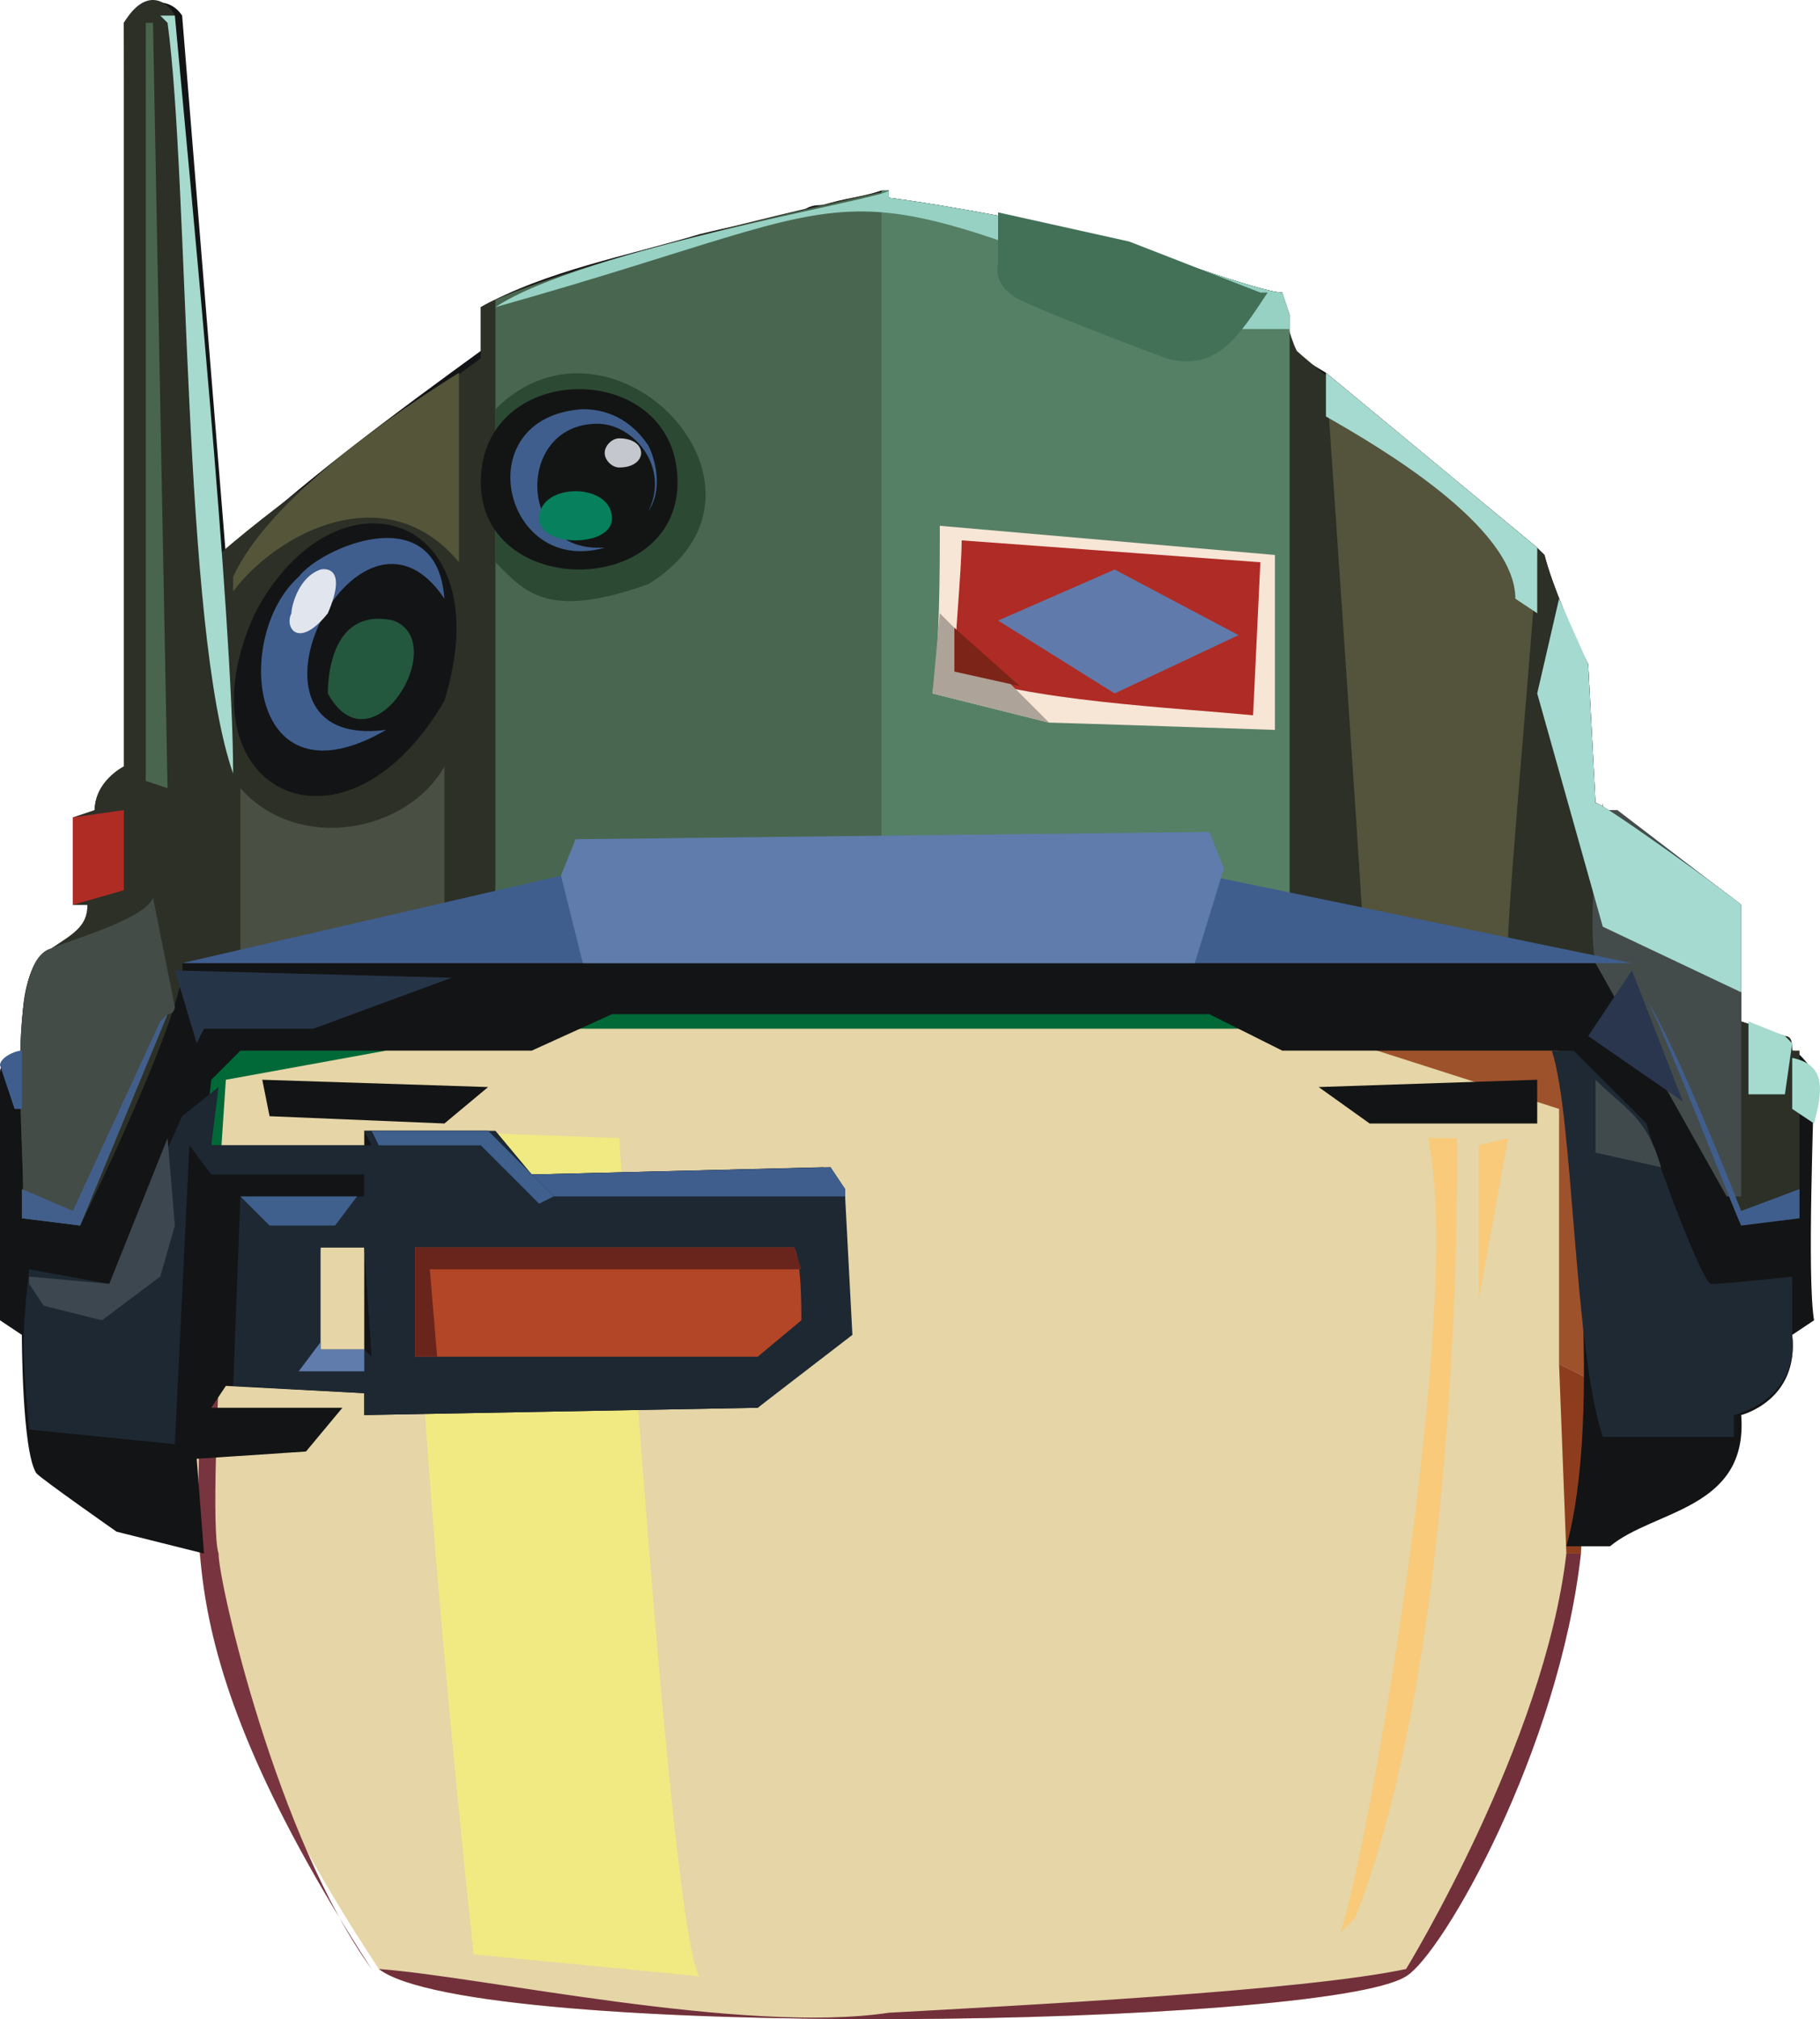 <?xml version="1.0" encoding="UTF-8" standalone="no"?>
<svg
   width="249.816"
   height="277.019"
   viewBox="0 0 249.816 277.019"
   version="1.1"
   id="svg129"
   sodipodi:docname="cb-layer-0776.svg"
   xmlns:inkscape="http://www.inkscape.org/namespaces/inkscape"
   xmlns:sodipodi="http://sodipodi.sourceforge.net/DTD/sodipodi-0.dtd"
   xmlns="http://www.w3.org/2000/svg"
   xmlns:svg="http://www.w3.org/2000/svg">
  <sodipodi:namedview
     id="namedview131"
     pagecolor="#ffffff"
     bordercolor="#666666"
     borderopacity="1.0"
     inkscape:pageshadow="2"
     inkscape:pageopacity="0.0"
     inkscape:pagecheckerboard="0" />
  <defs
     id="defs2" />
  <g
     transform="translate(-1,0.138)"
     id="id-66826">
    <path
       d="m 218,213 c -3,26 -19,55 -24,58 -11,7 -128,9 -141,-1 v 0 C 14,211 32,192 28,145 l 2,-6 c 35,-5 93,-8 129,-9 l 57,11 4,5 c 0,0 1,40 -2,67 z"
       fill="#cbab52"
       opacity="0.507"
       id="id-66827" />
    <polyline
       points="219 189 225 159 224 136 204 134 185 136 190 144 215 152 215 187 219 189"
       fill="#9e522b"
       id="polyline5" />
    <path
       d="M 172,141 H 76 l 10,-4 c 25,-2 55,3 80,-1 z"
       fill="#006937"
       id="path7" />
    <polygon
       points="31,163 29,163 29,146 36,142 54,144 32,148 "
       fill="#006937"
       id="polygon9" />
    <path
       d="m 197,156 h 4 c 0,0 1,69 -14,107 l -2,2 c 4,-12 17,-87 12,-109 z"
       fill="#f9ca7a"
       id="path11" />
    <polygon
       points="208,156 204,178 204,157 "
       fill="#f9ca7a"
       id="polygon13" />
    <path
       d="m 59,155 27,1 c 0,0 7,109 11,115 l -31,-3 c 0,0 -11,-102 -7,-113 z"
       fill="#f1e982"
       id="path15" />
    <polygon
       points="53,270 52,270 53,270 "
       fill="#006937"
       id="polygon17" />
    <path
       d="m 31,213 c 0,4 8,39 21,57 C 21,222 30,208 28,190 h 3 c 0,0 -1,20 0,23 z"
       fill="#78353f"
       id="path19" />
    <path
       d="m 218,213 c -3,27 -19,55 -24,58 -11,7 -128,9 -141,-1 14,1 50,9 70,6 18,-1 57,-3 71,-6 0,0 19,-31 22,-57 z"
       fill="#72303b"
       id="path21" />
    <polygon
       points="216,213 215,187 219,189 218,213 "
       fill="#8d3d1e"
       id="polygon23" />
    <path
       d="m 250,147 c 0,0 -2,-3 -3,-3 0,-1 -1,-2 -1,-2 0,0 -6,-2 -6,-2 0,-3 0,-13 0,-16 -2,-1 -19,-14 -20,-14 l -1,-19 c -2,-4 -5,-11 -6,-15 l -1,-1 v 0 L 183,51 v 0 l -5,-3 c 0,-2 -1,-6 -1,-8 -3,0 -19,-6 -23,-7 -7,-2 -23,-5 -31,-6 v -1 0 c 0,0 0,0 0,0 v 0 c 0,0 0,0 -1,0 v 0 c 0,0 0,0 0,0 v 0 c -3,1 -5,1 -8,2 v 0 c -1,0 -2,0 -3,1 v 0 c -5,1 -10,2 -14,3 v 0 C 87,35 76,37 67,42 v 6 C 56,56 41,67 32,76 L 26,2 C 24,-1 20,0 18,3 l 1,102 c 0,0 -5,2 -5,6 l -2,1 c 0,0 -1,12 -1,12 h 2 c 1,4 -7,6 -8,10 -1,3 -1,6 -1,10 0,0 -3,1 -3,3 v 34 l 3,2 c 0,0 0,16 2,19 1,1 11,8 11,8 l 12,3 -1,-13 15,-1 5,-6 H 30 l 2,-3 v 0 l 19,1 v 3 l 54,-1 12,-10 v -20 l -3,-3 -40,1 -6,-6 H 51 v 2 H 29 c 0,0 1,-9 1,-9 l 4,-4 h 40 l 11,-5 h 82 l 10,5 c 1,0 37,0 38,0 2,15 6,50 1,68 h 6 c 6,-5 19,-5 18,-18 0,0 8,-2 7,-11 l 3,-2 c -1,-6 0,-29 0,-34 z M 45,171 h 6 v 15 l -7,-1 z"
       fill="#131415"
       id="id-66838"
       fill-rule="nonzero" />
    <polygon
       points="62,154 68,149 37,148 38,153 "
       fill="#131415"
       id="polygon26" />
    <polygon
       points="212,154 212,148 182,149 189,154 "
       fill="#131415"
       id="polygon28" />
    <path
       d="m 117,164 v -1 l -2,-3 -41,1 -5,-6 H 51 l 1,2 H 30 l 1,-8 -5,4 c -1,2 -9,21 -10,23 L 5,174 c -1,9 -1,11 0,22 l 20,2 2,-41 3,4 h 21 v 3 c 0,0 -16,0 -17,0 l -1,26 18,1 v 3 l 54,-1 13,-10 z m -66,21 h -6 v -1 -13 h 6 l 1,15 z"
       fill="#1d2833"
       id="path30"
       fill-rule="nonzero" />
    <path
       d="m 248,167 -8,1 c -3,-7 -12,-29 -14,-36 H 26 c 1,5 -12,32 -14,36 l -8,-1 c 1,-6 -3,-35 4,-37 3,-2 5,-3 5,-6 h -2 c 0,0 0,-12 0,-12 l 3,-1 c 0,-4 4,-6 4,-6 V 3 c 3,-5 6,-3 7,-1 l 6,74 C 40,68 59,55 67,49 v -7 c 10,-6 55,-16 56,-16 v 1 c 8,1 24,4 31,6 4,1 20,7 23,7 0,2 1,6 2,8 2,2 31,25 34,28 1,4 4,11 6,15 l 1,19 c 1,0 19,13 20,14 0,3 0,13 0,16 l 6,2 c 1,0 1,1 1,2 0,0 0,0 1,0 0,3 0,21 0,23 z"
       fill="#2c3026"
       id="path32" />
    <path
       d="m 25,138 c 0,0 0,1 -1,1 l -12,29 -8,-1 c 1,-6 -3,-35 4,-37 2,-1 13,-4 14,-7 z"
       fill="#444c48"
       id="path34" />
    <polygon
       points="11,124 11,124 11,112 18,111 18,122 "
       fill="#af2c25"
       id="polygon36" />
    <polygon
       points="22,3 21,3 21,107 24,108 "
       fill="#4a654e"
       id="polygon38" />
    <path
       d="M 33,106 C 26,86 27,25 24,3 L 23,2 h 2 c 0,0 0,0 0,0 2,22 8,83 8,104 z"
       fill="#a6dace"
       id="path40" />
    <path
       d="m 34,108 c 8,9 23,6 28,-3 v 24 l -28,2 z"
       fill="#4a4f43"
       id="path42" />
    <path
       d="M 64,51 V 77 C 54,65 39,73 33,81 V 79 C 38,68 56,56 64,51 Z"
       fill="#545539"
       id="path44" />
    <path
       d="M 36,84 C 47,63 70,70 62,96 48,120 25,108 36,84 Z"
       fill="#131415"
       id="path46" />
    <path
       d="m 55,85 c 8,3 -3,21 -9,10 0,-1 0,-12 9,-10 z"
       fill="#24583e"
       id="path48" />
    <path
       d="M 62,82 C 50,64 31,103 54,100 35,111 33,87 42,79 45,75 61,68 62,82 Z"
       fill="#3f5e8e"
       id="path50" />
    <path
       d="m 45,78 c 0,0 4,-1 1,6 -4,5 -6,2 -5,0 0,-1 1,-5 4,-6 z"
       fill="#e1e5ed"
       id="path52" />
    <path
       d="m 178,43 v 83 H 69 V 41 c 14,-6 45,-13 54,-15 v 1 c 8,1 24,4 31,6 4,1 20,7 23,7 z"
       fill="#496750"
       id="path54" />
    <path
       d="m 178,43 v 83 L 122,116 V 28 26 h 1 v 1 c 8,1 24,4 31,6 4,1 20,7 23,7 z"
       fill="#558066"
       id="path56" />
    <path
       d="m 178,43 v 2 h -8 C 111,22 126,26 69,42 81,34 123,27 123,26 v 1 c 8,1 24,4 31,6 4,1 20,7 23,7 z"
       fill="#96d1c3"
       id="path58" />
    <path
       d="m 176,100 c 0,0 -30,-1 -31,-1 l -16,-4 c 1,-6 1,-17 1,-23 l 46,4 z"
       fill="#f7e5d6"
       id="path60" />
    <path
       d="m 174,77 -1,21 c -10,-1 -32,-2 -41,-6 0,-4 1,-14 1,-18 z"
       fill="#af2b25"
       id="path62" />
    <polygon
       points="171,87 154,95 138,85 154,78 "
       fill="#607bab"
       id="polygon64" />
    <polygon
       points="130,84 145,99 129,95 "
       fill="#aea398"
       id="polygon66" />
    <polygon
       points="132,86 141,94 132,92 "
       fill="#7d2418"
       id="polygon68" />
    <path
       d="M 90,80 C 76,85 73,81 69,77 V 56 c 16,-16 42,11 21,24 z"
       fill="#2c4934"
       id="path70" />
    <path
       d="M 94,66 C 94,82 67,82 67,66 67,49 94,49 94,66 Z"
       fill="#131515"
       id="path72" />
    <path
       d="m 83,75 c -11,0 -11,-17 0,-17 5,0 10,6 7,12 2,-3 1,-7 0,-9 -2,-3 -5,-5 -9,-5 -16,1 -11,23 3,19 0,0 -1,0 -1,0 z"
       fill="#3f5e8d"
       id="path74" />
    <path
       d="m 85,71 c 0,-5 -10,-5 -10,0 0,4 10,4 10,0 z"
       fill="#06805d"
       id="path76" />
    <path
       d="m 89,62 c 0,1 -1,2 -3,2 -1,0 -2,-1 -2,-2 0,-1 1,-2 2,-2 2,0 3,1 3,2 z"
       fill="#c5c7ce"
       id="path78" />
    <path
       d="m 212,75 c 0,5 -4,48 -4,54 l -20,-3 c 0,-2 -5,-75 -5,-75 z"
       fill="#54533b"
       id="path80" />
    <path
       d="m 212,75 v 9 l -3,-2 C 209,72 190,61 183,57 v -6 z"
       fill="#a5dad0"
       id="path82" />
    <path
       d="m 240,136 v 28 h -2 l -18,-32 c -1,-5 0,-16 1,-22 v 1 h 2 l 17,13 z"
       fill="#444c4b"
       id="path84" />
    <path
       d="m 240,136 -19,-9 -9,-32 3,-13 4,9 1,19 c 1,0 19,13 20,14 z"
       fill="#a5dad1"
       id="path86" />
    <polygon
       points="241,150 241,140 246,142 247,143 246,150 "
       fill="#a5dacf"
       id="polygon88" />
    <path
       d="m 247,145 c 5,1 4,5 3,9 l -3,-2 z"
       fill="#a5dacf"
       id="path90" />
    <path
       d="m 248,167 -8,1 c -1,-2 -11,-28 -13,-31 4,6 13,29 13,29 l 8,-3 z"
       fill="#405e8d"
       id="path92" />
    <polygon
       points="219,142 225,133 232,151 "
       fill="#29364d"
       id="polygon94" />
    <polygon
       points="26,132 78,120 162,119 225,132 26,132 "
       fill="#3f5e8e"
       id="polygon96" />
    <polygon
       points="226,132 226,133 "
       fill="#006937"
       id="polygon98" />
    <polygon
       points="81,132 78,120 80,115 167,114 169,119 165,132 "
       fill="#5f7cac"
       id="polygon100" />
    <polygon
       points="29,141 44,141 63,134 25,133 28,143 "
       fill="#263448"
       id="polygon102" />
    <path
       d="m 247,183 c 1,9 -8,11 -8,11 v 3 h -18 c -4,-12 -4,-44 -7,-53 h 3 l 10,10 c 1,4 8,23 9,22 2,0 11,-1 11,-1 z"
       fill="#1e2933"
       id="path104" />
    <path
       d="m 229,160 -9,-2 v -10 c 4,4 7,5 9,12 z"
       fill="#40494c"
       id="path106" />
    <polygon
       points="38,168 34,164 50,164 47,168 "
       fill="#3f5f8c"
       id="polygon108" />
    <path
       d="m 77,164 -2,1 -8,-8 H 53 l -1,-2 h 16 c 2,2 7,7 9,9 z"
       fill="#3f5f8c"
       id="path110" />
    <polygon
       points="74,161 115,160 117,163 117,164 77,164 "
       fill="#3f5e8e"
       id="polygon112" />
    <path
       d="m 111,181 -6,5 H 58 v -15 h 52 c 1,2 1,8 1,10 z"
       fill="#b34626"
       id="path114" />
    <polygon
       points="58,186 58,171 110,171 111,174 60,174 61,186 "
       fill="#69251b"
       id="polygon116" />
    <polygon
       points="45,184 45,185 51,185 51,188 42,188 "
       fill="#5f7cac"
       id="polygon118" />
    <polygon
       points="15,181 7,179 5,176 5,175 16,176 24,156 25,168 23,175 "
       fill="#3c474f"
       id="polygon120" />
    <polygon
       points="4,167 4,163 11,166 23,140 24,139 12,168 "
       fill="#425f8c"
       id="polygon122" />
    <path
       d="m 4,144 v 8 H 3 l -2,-6 c 0,-1 2,-2 3,-2 v -1 z"
       fill="#405e8d"
       id="path124" />
    <path
       d="m 175,40 c -4,6 -7,11 -14,9 0,0 -16,-6 -20,-8 -4,-2 -3,-5 -3,-5 v -7 l 18,4 18,7 z"
       fill="#427158"
       id="path126" />
  </g>
</svg>
